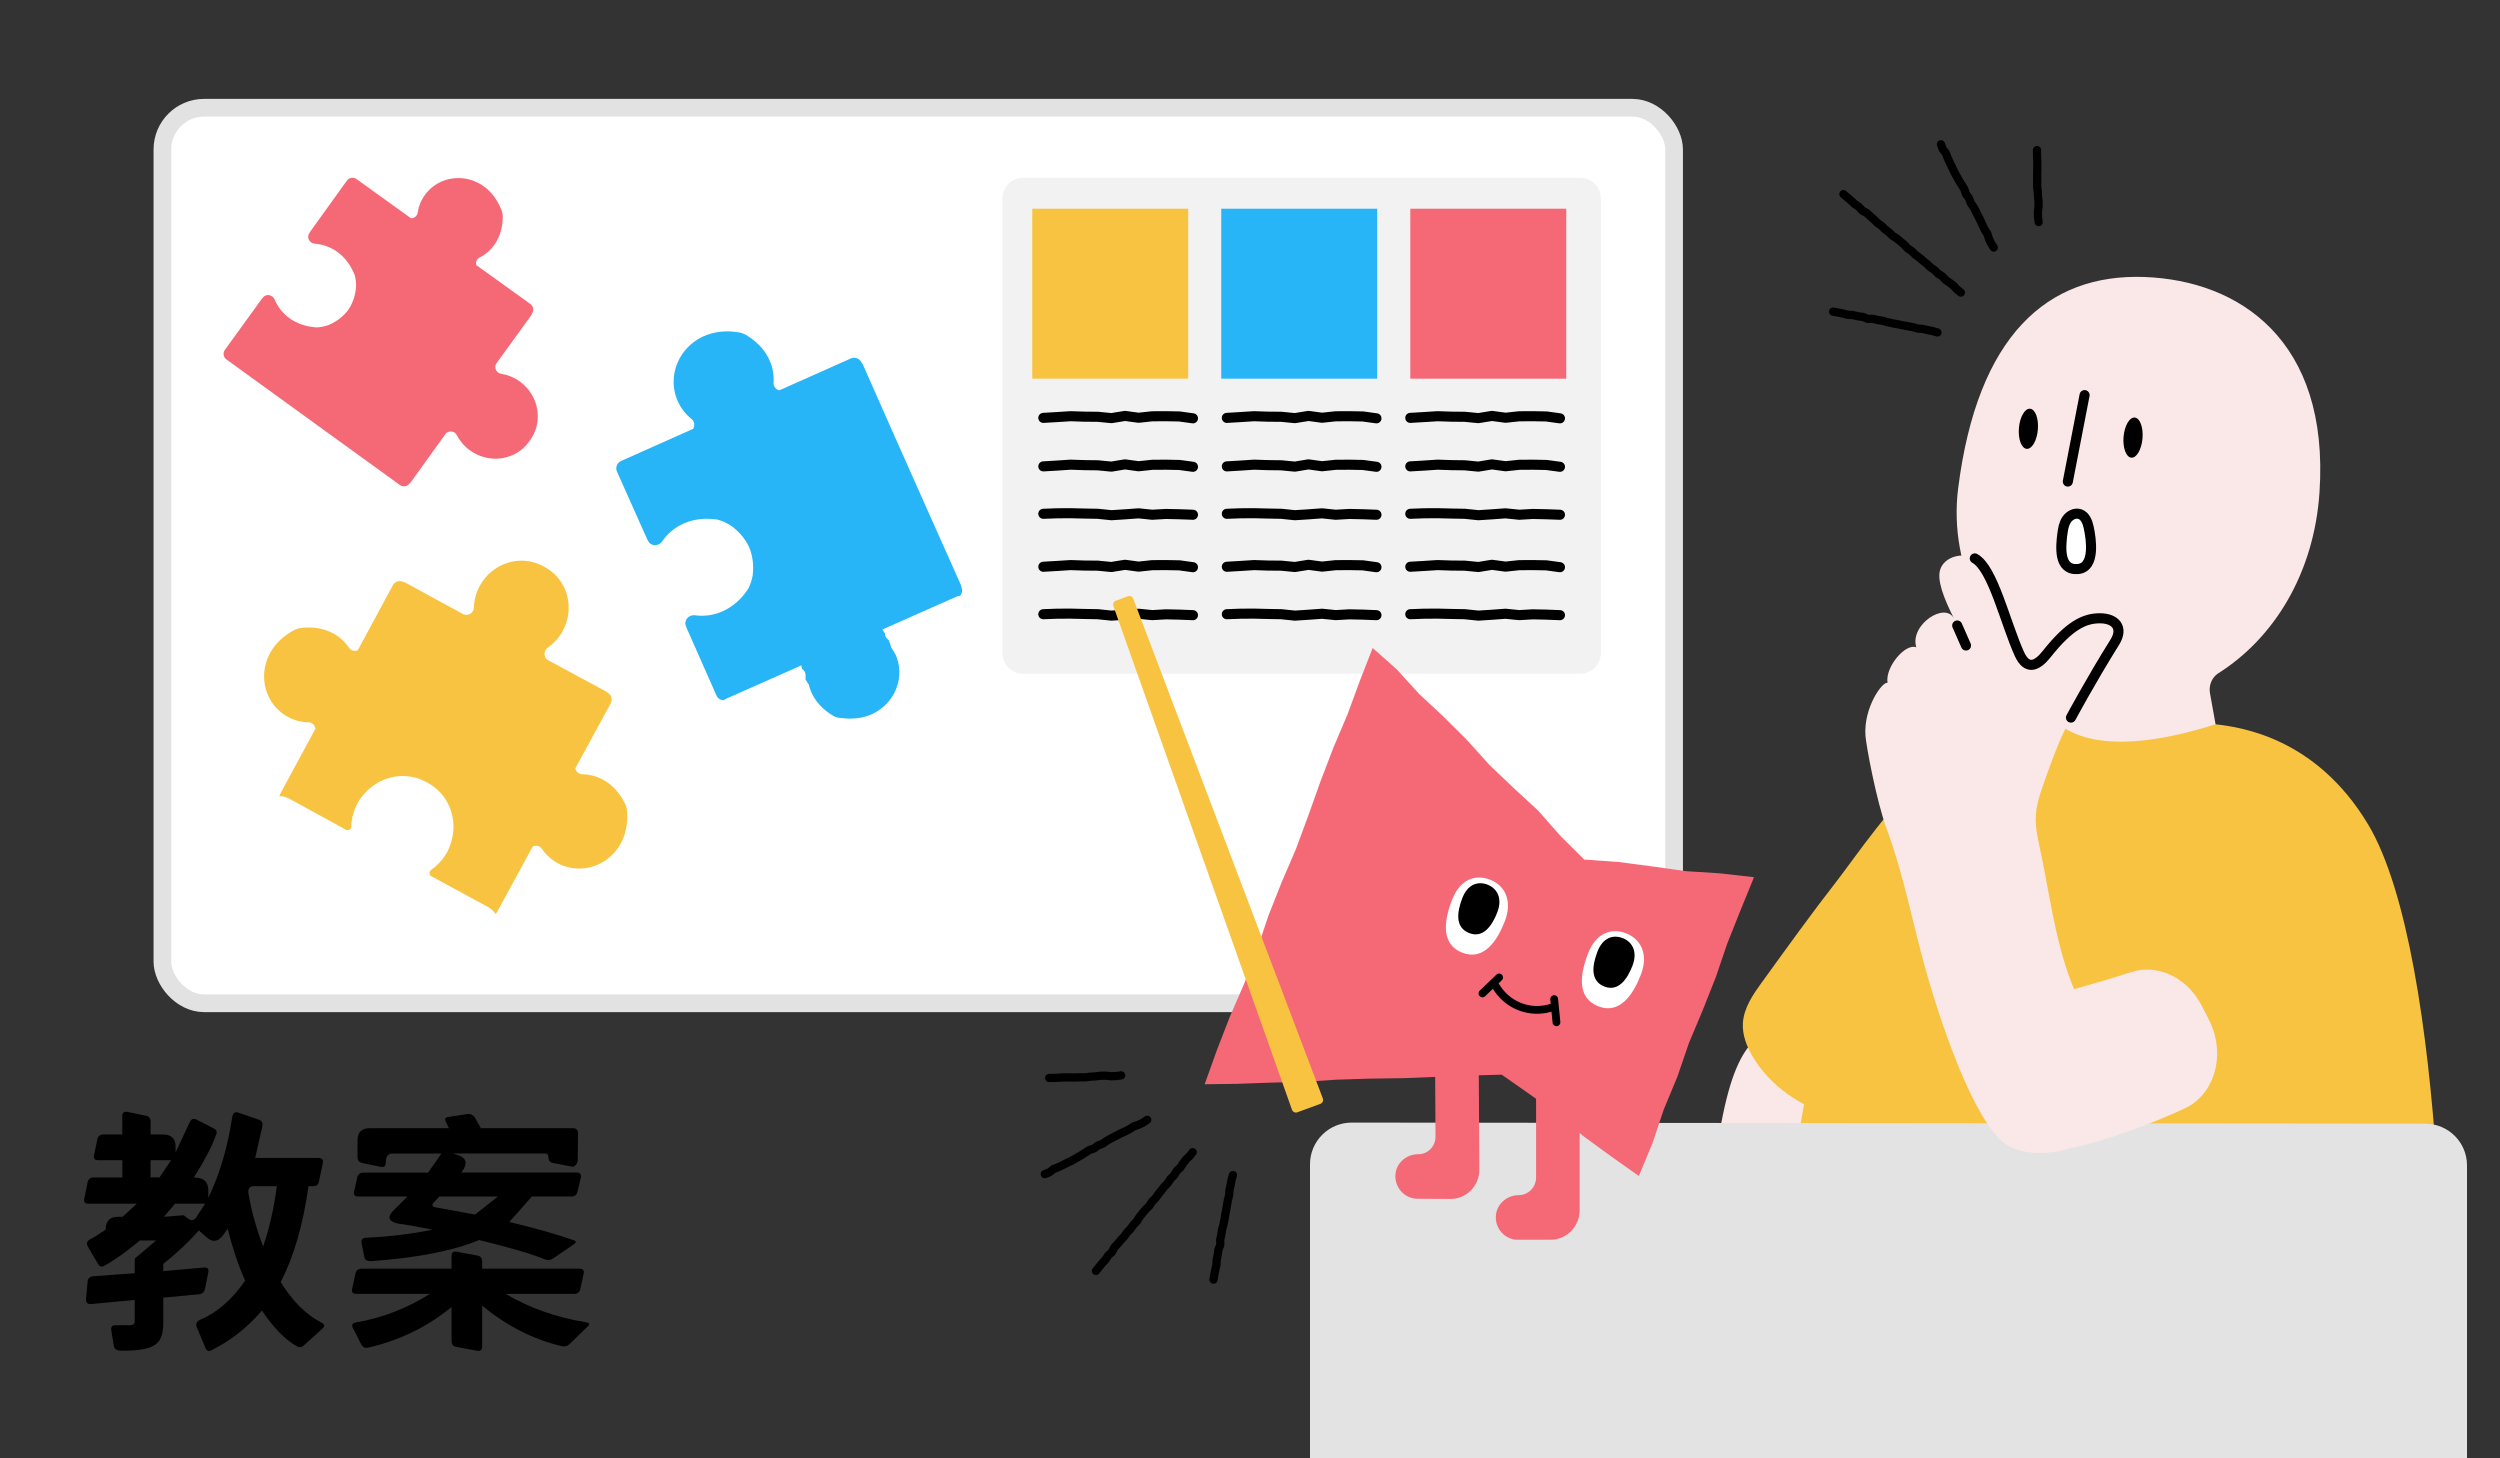 <?xml version="1.0" encoding="UTF-8"?><svg id="c" xmlns="http://www.w3.org/2000/svg" viewBox="0 0 600 350"><rect x="0" y="0" width="600" height="350" fill="#333333" stroke="none"/><defs><style>.d{stroke:#e2e2e2;stroke-miterlimit:10;stroke-width:4.25px;}.d,.e,.f,.g,.h{stroke-linecap:round;}.d,.e,.i{fill:#fff;}.e,.f{stroke-width:2.42px;}.e,.f,.g,.h{stroke:#000;stroke-linejoin:round;}.f,.g,.h{fill:none;}.g{stroke-width:1.87px;}.h{stroke-width:1.98px;}.j,.k,.l,.m,.n,.i,.o,.p{stroke-width:0px;}.k{fill:#f56977;}.l{fill:#f2f2f2;}.m{fill:#f8c341;}.n{fill:#27b5f7;}.o{fill:#e3e3e3;}.p{fill:#fae7e7;}</style></defs><path class="j" d="m77.5,279.06l-.93,4.45c-.12.78-.6,1.17-1.42,1.17h-1.11c-1.32,9.36-3.55,17.02-6.68,23,2.84,4.62,6.12,7.87,9.83,9.77.74.37.82.83.25,1.36l-4.51,4.08c-.58.54-1.2.58-1.85.12-2.72-1.57-5.46-4.39-8.22-8.47-3.5,4.08-7.5,7.23-12,9.46-.74.41-1.26.25-1.55-.5l-2.1-5.01c-.29-.74-.02-1.32.8-1.73,4.08-1.73,7.69-4.86,10.82-9.4-1.69-3.83-3.09-8-4.2-12.49l-.8,1.17c-1.36,2.06-2.84,2.31-4.45.74l-1.67-1.48c-2.31,2.68-5.15,5.36-8.53,8.04v1.73l9.83-.87c.82-.04,1.15.33.99,1.11l-.8,4.02c-.17.78-.66,1.22-1.48,1.3l-8.53.8v5.87c0,1.69-.21,2.97-.62,3.83-.37.87-1.07,1.55-2.1,2.04-1.53.7-3.94,1.03-7.23.99-1.15.04-1.79-.33-1.92-1.11l-.62-3.83c-.12-.78.21-1.17.99-1.17h3.59c.7-.04,1.05-.33,1.05-.87v-5.19l-10.51.99c-.83.04-1.22-.35-1.17-1.17l.37-4.14c.04-.82.47-1.28,1.3-1.36l10.02-.74v-3.52l5.13-4.33h-3.9c-3.26,2.72-6.1,4.74-8.53,6.06-.62.37-1.13.21-1.55-.49l-2.41-4.14c-.41-.7-.23-1.28.56-1.73.91-.45,2.14-1.22,3.71-2.29,0-2.06.99-3.09,2.97-3.09h1.11l3.4-3.15h-11.62c-.83,0-1.15-.39-.99-1.17l.8-3.96c.16-.78.66-1.17,1.48-1.17h6.86v-4.14h-5.81c-.83,0-1.15-.39-.99-1.17l.8-3.83c.16-.78.66-1.17,1.48-1.17h4.51v-4.39c0-.82.39-1.17,1.17-1.05l4.45.93c.78.12,1.17.6,1.17,1.42v3.09h3.03c1.98,0,2.97.99,2.97,2.97v1.36l3.4-7.3c.33-.74.87-.95,1.61-.62l4.08,2.1c.74.33.95.87.62,1.61-.99,2.76-2.76,6.16-5.32,10.2,2.31,0,3.46.99,3.46,2.97v1.92c2.72-5.61,4.64-12.08,5.75-19.42.16-.95.64-1.3,1.42-1.05l4.88,1.67c.78.25,1.09.78.93,1.61l-1.73,7.61h15.21c.82,0,1.17.39,1.05,1.17Zm-41.37-.62v4.14h2.16l2.78-4.14h-4.95Zm7.98,13.23l.93.74c.82.66,1.52.56,2.1-.31l2.1-3.22h-7.23l-2.66,3.15,4.76-.37Zm22.32-6.99h-5.44c-1.07,0-1.53.6-1.36,1.79.74,4.25,1.92,8.47,3.52,12.68,1.52-4.41,2.62-9.23,3.28-14.47Z"/><path class="j" d="m140.08,305.65l-.8,3.71c-.17.78-.66,1.17-1.48,1.17h-16.45c5.73,3.38,12.14,5.65,19.23,6.8.91.12,1.07.45.49.99l-4.39,4.27c-.58.54-1.28.68-2.1.43-6.68-1.61-12.96-4.82-18.86-9.65v9.77c0,.82-.39,1.17-1.17,1.05l-5.01-.93c-.78-.12-1.17-.6-1.17-1.42v-8.16c-5.69,4.7-12.28,7.93-19.79,9.71-.87.25-1.48.02-1.85-.68l-2.04-4.02c-.37-.7-.12-1.13.74-1.3,6.27-1.07,12.18-3.36,17.75-6.86h-17.68c-.82,0-1.15-.39-.99-1.17l.8-3.71c.16-.78.66-1.17,1.48-1.17h21.58v-3.03c0-.82.39-1.17,1.17-1.05l5.01.93c.78.12,1.17.6,1.17,1.42v1.73h23.37c.82,0,1.15.39.99,1.17Zm-44.21-11.93c-2.64-.45-3.09-1.55-1.36-3.28l3.28-3.28h-11.81c-.83,0-1.15-.39-.99-1.17l.74-3.4c.16-.78.68-1.17,1.55-1.17h15.46l3.21-4.58h-11.75c-1.07,0-1.61.72-1.61,2.16,0,.83-.39,1.17-1.17,1.05l-4.45-.93c-.78-.12-1.17-.6-1.17-1.42v-3.96c0-1.98.97-2.97,2.91-2.97h19.04l-.74-1.48c-.37-.74-.14-1.15.68-1.24l4.51-.68c.82-.08,1.44.25,1.85.99l1.36,2.41h22.07c.82,0,1.24.41,1.24,1.24l-.06,6.25c0,.83-.37,1.42-1.11,1.79l-4.76-.93c-.78-.12-1.17-.6-1.17-1.42,0-.58-.29-.87-.87-.87h-22.07l.99.31c2.35.7,2.7,2.12,1.05,4.27h27.7c.82,0,1.15.39.99,1.17l-.8,3.4c-.17.78-.66,1.17-1.48,1.17h-9.46l-5.44,6.12c6.64,1.61,11.79,3.07,15.46,4.39.66.21.66.54,0,.99l-4.88,3.34c-.66.45-1.3.56-1.92.31-2.89-1.24-8.18-2.8-15.89-4.7-6.06,2.56-14.65,4.25-25.78,5.07-1.07.08-1.67-.27-1.79-1.05l-.68-3.34c-.12-.78.29-1.2,1.24-1.24,5.61-.25,10.86-.89,15.77-1.92-3.42-.7-6.04-1.17-7.85-1.42Zm23.62-6.55h-14.04l-1.17,1.24c-.74.74-.66,1.2.25,1.36,2.18.37,5.34.95,9.46,1.73l5.5-4.33Z"/><path class="p" d="m413.08,269.73c-4.4,23.51-3.41,30.92,5.2,80.27h11.65c8.21-25.85,13.74-49.18,19.02-75.77,1.05-5.3,2.04-10.82.72-16.06-2.26-8.96-10.31-23.85-18.16-16.45-7.95,7.49-14.04,4.5-18.44,28.01Z"/><path class="m" d="m422.91,235.66c-2.17,3.01-4.42,6.24-4.62,9.95-.15,2.75.89,5.45,2.27,7.83,4.14,7.12,11.46,12.01,19.3,14.52.98.31,2.06.59,3.01.2.98-.4,1.56-1.4,2.06-2.33,4.51-8.57,7.83-17.7,11.13-26.81,2.18-6.01,21.54-65.32,6.71-53.6-8.09,6.39-17.96,20.9-21.85,25.91-6.2,7.97-12.1,16.16-18,24.34Z"/><path class="p" d="m556.68,118.16c2.46-36.67-19.42-50.84-41.96-51.68-23.44-.87-40.13,14.14-44.76,50.69-2.45,19.34,7.61,38.72,23.1,44.71.08.03.15.1.23.16,1.38,1.08,1.97,2.89,1.65,4.62l-2.4,12.79c.03,6.42,5.31,11.64,11.73,11.61l18.76-.09c5.54-.03,10-4.54,9.97-10.08l-2.6-14.5c-.29-1.6.22-3.26,1.41-4.36.17-.15.33-.28.47-.37,13.52-8.5,23.09-24.07,24.4-43.49Z"/><path class="m" d="m568.33,197.84c-12.5-20.87-30.6-23.32-36.59-24.01-25.54,8.08-34.59,2.41-38.07-.33,0,0-41.49,4.03-55.28,64.62-8.93,39.23-13.66,82.13-16.07,111.89h162.88c2.49-17.22,2.15-120.43-16.86-152.16Z"/><ellipse class="j" cx="486.84" cy="102.92" rx="4.83" ry="2.28" transform="translate(343.35 579.38) rotate(-85.18)"/><ellipse class="j" cx="511.96" cy="105.04" rx="4.83" ry="2.28" transform="translate(364.24 606.35) rotate(-85.18)"/><line class="f" x1="500.3" y1="94.83" x2="496.28" y2="115.57"/><path class="e" d="m494.97,128.17c.15-1.21.35-2.47,1.04-3.48.69-1.01,1.99-1.7,3.15-1.31,1.26.42,1.84,1.86,2.12,3.16.61,2.8,1.66,9.72-2.63,10.03-4.66.33-4.05-5.43-3.69-8.41Z"/><path class="o" d="m314.4,279.43v89.24c0,5.52,4.48,10,10,10h257.68c5.52,0,10-4.48,10-10v-88.98c0-5.52-4.47-9.99-9.99-10l-257.69-.27c-5.52,0-10,4.48-10,10Z"/><path class="p" d="m511.57,233.28c6.17-1.98,13.13,1.23,16.6,7.66.88,1.63,1.69,3.19,2.28,4.45,3.75,8.05.97,17.37-6.17,20.65-7.04,3.24-16.43,6.97-26.67,9.46l-18.42-34.57c7.76-.19,22.45-4.47,32.38-7.66Z"/><path class="p" d="m479.88,273.38c-7.43-7.65-14.41-29.12-17.3-39.17-3.59-12.48-5.36-23.22-9.82-35.41-2.44-6.68-4.88-19.81-5.05-22.24-.48-6.8,4.16-13.16,5.3-12.66-.62-3.83,4.31-9.59,6.9-8.55-1.67-5.41,7.08-11.16,9.11-6.77-2.57-5.07-4.22-9.47-3.34-11.98,1.28-3.69,7.26-4.44,9.79-1.35,4.26,5.2,8.43,14.63,10.56,19.25,2.8,6.07,6-.38,10.62-3.53,4.62-3.14,15.15-5.18,10.26,4.61s-8.03,11.74-12.71,22.58c-1.19,2.76-3.6,9.42-4.51,12.24-1.66,5.19-1.28,7.84-.15,13.04,3.13,14.51,4.36,29.48,12.5,42.18,3.3,5.14,6.83,10.28,4.98,16.68-1.37,4.75,5.53,5.02-3.57,10.36-9.1,5.34-19.13,5.27-23.56.72Z"/><path class="f" d="m497.03,172.22s4.83-9.01,10.5-18.06c2.2-3.51.16-5.77-3.57-5.77s-7.32,1.73-12.81,8.65c-2.06,2.59-4.58,4.1-6.49-.08-3.36-7.38-6.36-20.59-10.71-22.94"/><line class="f" x1="469.73" y1="150.12" x2="471.84" y2="154.92"/><rect class="d" x="38.98" y="25.86" width="362.8" height="214.92" rx="10" ry="10"/><path class="m" d="m84.34,198.25v.1s-.02.04-.02.04l-.1.38c-.19.36-.67.56-1.07.44l-13.94-7.64c-.2-.11-.4-.15-.6-.2h0c-.5-.25-1.04-.32-1.56-.25l.15-.49,8.49-15.72c-.11-.83-.74-1.54-1.65-1.56-1.69-.03-3.39-.44-4.96-1.3-7.45-4.05-8.24-15.67,1.53-20.83.5-.26,1.05-.43,1.6-.5,5.37-.65,9.35,1.49,11.54,4.74.49.73,1.38.91,2.11.61l8.43-15.62c.48-.88,1.54-1.23,2.41-.81l.56.18,14.06,7.66c1.11.38,2.38-.41,2.42-1.66.05-1.76.5-3.54,1.4-5.2,3.04-5.63,9.98-7.73,15.4-4.63,5.56,2.84,7.58,9.81,4.52,15.43-.91,1.66-2.15,3.01-3.6,4.01-1.03.71-1,2.21-.08,2.93l14.1,7.61.46.37c.83.5,1.11,1.58.63,2.46l-8.49,15.59c.16.78.79,1.42,1.67,1.43,3.92.06,7.88,2.23,10.27,7.09.25.49.4,1.06.45,1.61,1.01,11-9.16,16.67-16.62,12.64-1.58-.85-2.86-2.05-3.8-3.45-.51-.76-1.46-.9-2.21-.53l-8.54,15.69c-.11.2-.25.36-.41.5-.22-.47-.57-.88-1.05-1.17h0c-.15-.13-.29-.28-.49-.39l-13.97-7.59c-.31-.27-.41-.79-.21-1.13l.27-.3.04-.03.04-.03.04-.04c1.5-1.05,2.79-2.45,3.74-4.17h0s.03-.05.03-.05h0s.01-.03.01-.03c.59-1.09.94-2.21,1.19-3.31,1.14-5.15-1.03-10.61-5.82-13.22l-.26-.13-.21-.12c-4.78-2.61-10.56-1.48-14.27,2.27-.79.8-1.54,1.7-2.14,2.8v.02c-.96,1.75-1.44,3.62-1.52,5.47Z"/><path class="n" d="m223.73,124.97l6.91,15.47.14.6c.27.68.09,1.42-.37,1.96-.31.02-.63.09-.93.23l-17.73,7.86.62.89c0,.53.19,1.04.66,1.41l.26.24c.23.53.43,1.08.59,1.67l.04.15.09.13c.38.56.72,1.07.96,1.59,2.18,4.98.16,10.79-4.55,13.61-.4.24-.82.47-1.27.67-1.79.79-3.91,1.15-6.31.97-.52-.04-1.04-.07-1.59-.16-.46-.08-.93-.25-1.33-.5-2.62-1.57-4.26-3.52-5.19-5.61-.24-.56-.44-1.13-.59-1.7l-.03-.15-.09-.13c-.27-.42-.5-.74-.68-1.05,0-.32-.02-.65,0-.98.04-.69-.32-1.26-.84-1.59l-.19-.85-18,7.98c-.23.1-.44.24-.63.39-.72-.02-1.4-.42-1.71-1.11l-7.2-16.29-.08-.26-.04-.1c-.62-1.39.62-2.85,2.16-2.64,4.44.61,9.39-1.24,12.76-6.34.51-1.01.86-2.07,1.07-3.18.32-2.6-.03-4.91-.87-6.87-.89-1.93-2.37-3.74-4.51-5.24-.96-.58-1.99-1.04-3.08-1.34-6.04-.92-10.73,1.52-13.26,5.23-.88,1.28-2.79,1.21-3.4-.17l-.04-.09-.15-.24-7.26-16.26c-.43-.97.03-2.11,1.02-2.55l17.26-7.7c.44-.76.38-1.77-.38-2.37-1.4-1.11-2.55-2.56-3.32-4.3-3.63-8.2,3.2-18.45,14.73-16.47.58.1,1.16.31,1.66.61,4.92,2.93,6.88,7.28,6.61,11.42-.06.93.57,1.65,1.37,1.88l17.16-7.65c.96-.43,2.08-.04,2.53.87l.36.52,6.85,15.5"/><path class="k" d="m67.4,95.72l-13.03-9.43c-.76-.55-.93-1.58-.41-2.3l8.89-12.29.17-.17.05-.07c.75-1.05,2.36-.77,2.86.45,1.46,3.53,4.95,6.38,10.14,6.67.95-.06,1.9-.26,2.8-.58,2.05-.88,3.59-2.13,4.67-3.58,1.04-1.49,1.74-3.35,1.92-5.57.03-.95-.08-1.9-.33-2.84-1.92-4.84-5.72-7.24-9.54-7.51-1.32-.1-2.09-1.53-1.33-2.58l.05-.07.11-.21,8.85-12.31c.52-.73,1.56-.89,2.31-.34l13.06,9.39c.76,0,1.47-.49,1.59-1.3.22-1.51.79-2.98,1.74-4.29,4.48-6.18,14.94-5.56,18.43,3.76.18.48.27.99.26,1.49-.04,4.87-2.41,8.19-5.56,9.77-.71.36-.98,1.12-.8,1.81l12.98,9.33c.73.53.92,1.51.45,2.24l-.23.48-8.46,11.68c-.46.95.1,2.18,1.21,2.35,1.56.25,3.1.86,4.49,1.85,4.67,3.36,5.75,9.81,2.36,14.28-3.18,4.64-9.64,5.64-14.3,2.27-1.38-1-2.44-2.27-3.17-3.67-.52-1-1.85-1.15-2.61-.41l-8.42,11.72-.38.37c-.54.68-1.54.82-2.27.28l-12.96-9.38"/><path class="l" d="m312.38,161.7h66.83c2.76,0,5-2.24,5-5V47.66c0-2.76-2.24-5-5-5h-133.64c-2.76,0-5,2.24-5,5v109.05c0,2.76,2.24,5,5,5h66.81Z"/><rect class="k" x="338.47" y="50.09" width="37.43" height="40.79" transform="translate(714.37 140.97) rotate(180)"/><rect class="n" x="293.11" y="50.09" width="37.43" height="40.79" transform="translate(623.64 140.97) rotate(180)"/><rect class="m" x="247.74" y="50.09" width="37.43" height="40.79" transform="translate(532.91 140.97) rotate(180)"/><polyline class="f" points="374.39 147.64 371.12 147.51 367.86 147.44 364.6 147.63 361.33 147.3 358.07 147.54 354.81 147.75 351.54 147.41 348.28 147.35 345.01 147.27 341.74 147.29 338.47 147.41"/><polyline class="f" points="374.39 136.13 371.12 135.68 367.86 135.62 364.6 135.64 361.33 135.99 358.07 135.55 354.81 136.08 351.54 135.76 348.28 135.73 345.01 135.62 341.74 135.83 338.47 136.02"/><polyline class="f" points="374.39 123.54 371.12 123.42 367.86 123.35 364.6 123.54 361.33 123.2 358.07 123.44 354.81 123.65 351.54 123.31 348.28 123.25 345.01 123.17 341.74 123.19 338.47 123.31"/><polyline class="f" points="374.39 112.03 371.12 111.59 367.86 111.53 364.6 111.55 361.33 111.9 358.07 111.45 354.81 111.99 351.54 111.67 348.28 111.63 345.01 111.52 341.74 111.74 338.47 111.93"/><polyline class="f" points="374.39 100.4 371.12 99.95 367.86 99.89 364.6 99.91 361.33 100.26 358.07 99.82 354.81 100.35 351.54 100.03 348.28 100 345.01 99.89 341.74 100.1 338.47 100.29"/><polyline class="f" points="330.35 147.64 327.09 147.51 323.83 147.44 320.56 147.63 317.3 147.3 314.03 147.54 310.77 147.75 307.51 147.41 304.24 147.35 300.98 147.27 297.71 147.29 294.44 147.41"/><polyline class="f" points="330.35 136.13 327.09 135.68 323.83 135.62 320.56 135.64 317.3 135.99 314.03 135.55 310.77 136.08 307.51 135.76 304.24 135.73 300.98 135.62 297.71 135.83 294.44 136.02"/><polyline class="f" points="330.35 123.54 327.09 123.42 323.83 123.35 320.56 123.54 317.3 123.2 314.03 123.44 310.77 123.65 307.51 123.31 304.24 123.25 300.98 123.17 297.71 123.19 294.44 123.31"/><polyline class="f" points="330.35 112.03 327.09 111.59 323.83 111.53 320.56 111.55 317.3 111.9 314.03 111.45 310.77 111.99 307.51 111.67 304.24 111.63 300.98 111.52 297.71 111.74 294.44 111.93"/><polyline class="f" points="330.35 100.4 327.09 99.95 323.83 99.89 320.56 99.91 317.3 100.26 314.03 99.82 310.77 100.35 307.51 100.03 304.24 100 300.98 99.89 297.71 100.1 294.44 100.29"/><polyline class="f" points="286.31 147.64 283.05 147.51 279.79 147.44 276.53 147.63 273.26 147.3 270 147.54 266.74 147.75 263.47 147.41 260.21 147.35 256.94 147.27 253.67 147.29 250.4 147.41"/><polyline class="f" points="286.31 136.13 283.05 135.68 279.79 135.62 276.53 135.64 273.26 135.99 270 135.55 266.74 136.08 263.47 135.76 260.21 135.73 256.94 135.62 253.67 135.83 250.4 136.02"/><polyline class="f" points="286.31 123.54 283.05 123.42 279.79 123.35 276.53 123.54 273.26 123.2 270 123.44 266.74 123.65 263.47 123.31 260.21 123.25 256.94 123.17 253.67 123.19 250.4 123.31"/><polyline class="f" points="286.31 112.03 283.05 111.59 279.79 111.53 276.53 111.55 273.26 111.9 270 111.45 266.74 111.99 263.47 111.67 260.21 111.63 256.94 111.52 253.67 111.74 250.4 111.93"/><polyline class="f" points="286.31 100.4 283.05 99.95 279.79 99.89 276.53 99.91 273.26 100.26 270 99.82 266.74 100.35 263.47 100.03 260.21 100 256.94 99.89 253.67 100.1 250.4 100.29"/><path class="k" d="m368.66,282.58c0,2.35-1.86,4.25-4.15,4.25-2.73,0-5.22,2.01-5.49,4.79-.31,3.2,2.14,5.91,5.2,5.91h7.94c3.85.01,6.96-3.18,6.96-7.12v-29.58s-10.46-.01-10.46-.01v21.75Z"/><polygon class="k" points="380.22 206.3 374.49 200.61 369.19 194.58 363.32 189.16 357.52 183.65 352.16 177.69 346.5 172.04 340.64 166.59 335.24 160.67 329.44 155.52 326.38 163.36 323.39 171.48 320.01 179.45 316.92 187.53 314.01 195.69 311.01 203.81 307.59 211.76 304.4 219.81 301.66 228.03 298.58 236.13 295.14 244.07 292.01 252.15 289.12 260.22 296.97 260.12 304.91 259.83 312.85 259.64 320.78 259.12 328.72 258.87 336.67 258.76 344.61 258.45 352.55 258.13 360.42 257.92 367.08 262.59 373.78 267.32 380.03 272.69 386.66 277.53 393.32 282.24 396.59 274.39 399.3 266.29 402.57 258.41 405.34 250.33 408.65 242.46 411.79 234.52 414.55 226.43 417.71 218.5 420.96 210.53 412.78 209.6 404.63 209.08 396.54 207.94 388.45 206.88 380.22 206.3"/><path class="i" d="m361.18,221.03c-1.87,4.86-5.11,9.63-10.24,7.61-5.13-2.02-4.42-7.54-2.47-12.62,1.95-5.08,5.68-6.26,9.19-4.88,3.51,1.38,5.39,5.03,3.52,9.89Z"/><path class="j" d="m359.38,218.89c-1.24,3.22-3.39,6.39-6.79,5.04-3.4-1.34-2.93-5-1.64-8.37s3.77-4.15,6.09-3.23c2.33.92,3.57,3.33,2.33,6.56Z"/><path class="i" d="m393.82,233.9c-1.87,4.86-5.11,9.63-10.24,7.61-5.13-2.02-4.42-7.54-2.47-12.62,1.95-5.08,5.68-6.26,9.19-4.88,3.51,1.38,5.39,5.03,3.52,9.89Z"/><path class="j" d="m391.82,231.72c-1.24,3.22-3.39,6.39-6.79,5.04s-2.93-5-1.64-8.37c1.29-3.37,3.77-4.15,6.09-3.23,2.33.92,3.57,3.33,2.33,6.56Z"/><path class="g" d="m358.99,236.67h0c2.71,4.61,8.14,6.75,13.21,5.21h0"/><line class="g" x1="359.79" y1="234.58" x2="355.79" y2="238.42"/><line class="g" x1="373" y1="239.79" x2="373.55" y2="245.35"/><path class="k" d="m344.52,272.79c.01,2.34-1.84,4.23-4.13,4.22-2.74-.02-5.22,1.98-5.48,4.76-.29,3.2,2.18,5.91,5.24,5.93l7.95.05c3.85.02,6.96-3.15,6.94-7.08l-.17-29.53-10.47-.07.12,21.72Z"/><path class="m" d="m316.89,264.92l-5.52,2.03c-.52.19-1.1-.08-1.29-.6l-42.88-120.91c-.18-.52.08-1.08.6-1.27l2.9-1.07c.51-.19,1.09.07,1.28.58l45.5,119.95c.2.52-.07,1.1-.59,1.29Z"/><polyline class="h" points="439.95 74.79 441.14 75.01 442.33 75.25 443.51 75.55 444.73 75.62 445.92 75.9 447.12 76.07 448.27 76.54 449.51 76.53 450.69 76.81 451.89 77 453.06 77.34 454.25 77.6 455.44 77.81 456.63 78.07 457.83 78.28 459.03 78.5 460.2 78.84 461.42 78.93 462.61 79.22 463.81 79.45 464.99 79.79"/><polyline class="h" points="470.61 70.22 469.69 69.48 468.88 68.59 467.94 67.87 466.96 67.2 466.15 66.32 465.13 65.69 464.31 64.84 463.32 64.17 462.46 63.35 461.55 62.6 460.64 61.84 459.68 61.13 458.85 60.28 457.85 59.63 457.04 58.75 456.13 57.98 455.22 57.23 454.21 56.59 453.36 55.76 452.41 55.05 451.57 54.2 450.6 53.52 449.75 52.68 448.86 51.9 447.98 51.09 446.92 50.51 446.11 49.63 445.12 48.96 444.25 48.14 443.34 47.37 442.42 46.6"/><polyline class="h" points="478.51 59.41 477.85 58.39 477.34 57.29 476.97 56.12 476.31 55.1 475.79 54.01 475.3 52.91 474.74 51.83 474.21 50.75 473.64 49.68 472.95 48.68 472.54 47.54 471.82 46.55 471.44 45.39 470.8 44.36 470.16 43.33 469.57 42.26 468.98 41.21 468.48 40.1 467.94 39.02 467.44 37.91 467.02 36.77 466.25 35.79 465.82 34.64"/><polyline class="h" points="489.27 53.3 489.12 52.08 489.09 50.84 489.25 49.61 489.25 48.37 489.11 47.15 489.06 45.91 488.91 44.68 488.94 43.45 488.92 42.21 488.94 40.97 488.96 39.74 488.94 38.5 488.88 37.26 488.88 36.02"/><polyline class="h" points="291.24 307.11 291.44 305.92 291.67 304.72 291.95 303.54 292.01 302.32 292.26 301.13 292.42 299.92 292.87 298.77 292.85 297.53 293.11 296.34 293.29 295.14 293.61 293.97 293.86 292.78 294.05 291.58 294.29 290.39 294.49 289.19 294.69 287.99 295.01 286.81 295.08 285.58 295.36 284.39 295.57 283.19 295.9 282.01"/><polyline class="h" points="286.25 276.52 285.52 277.45 284.65 278.27 283.93 279.22 283.28 280.21 282.41 281.03 281.8 282.05 280.96 282.89 280.3 283.89 279.49 284.76 278.75 285.68 278 286.6 277.32 287.57 276.47 288.41 275.83 289.42 274.97 290.24 274.21 291.16 273.47 292.09 272.84 293.1 272.03 293.96 271.33 294.92 270.5 295.77 269.83 296.75 269 297.61 268.23 298.52 267.43 299.4 266.87 300.47 266 301.29 265.34 302.29 264.53 303.17 263.77 304.1 263.02 305.03"/><polyline class="h" points="275.33 268.76 274.32 269.44 273.23 269.96 272.07 270.35 271.06 271.02 269.97 271.56 268.88 272.06 267.81 272.63 266.73 273.18 265.67 273.77 264.68 274.47 263.55 274.9 262.57 275.63 261.41 276.02 260.39 276.68 259.37 277.34 258.31 277.93 257.27 278.54 256.17 279.06 255.09 279.61 253.99 280.13 252.85 280.57 251.88 281.34 250.74 281.79"/><polyline class="h" points="269.08 258.09 267.86 258.25 266.62 258.3 265.39 258.16 264.15 258.18 262.93 258.33 261.7 258.4 260.47 258.56 259.23 258.55 258 258.59 256.76 258.58 255.52 258.58 254.29 258.62 253.05 258.7 251.81 258.71"/></svg>
